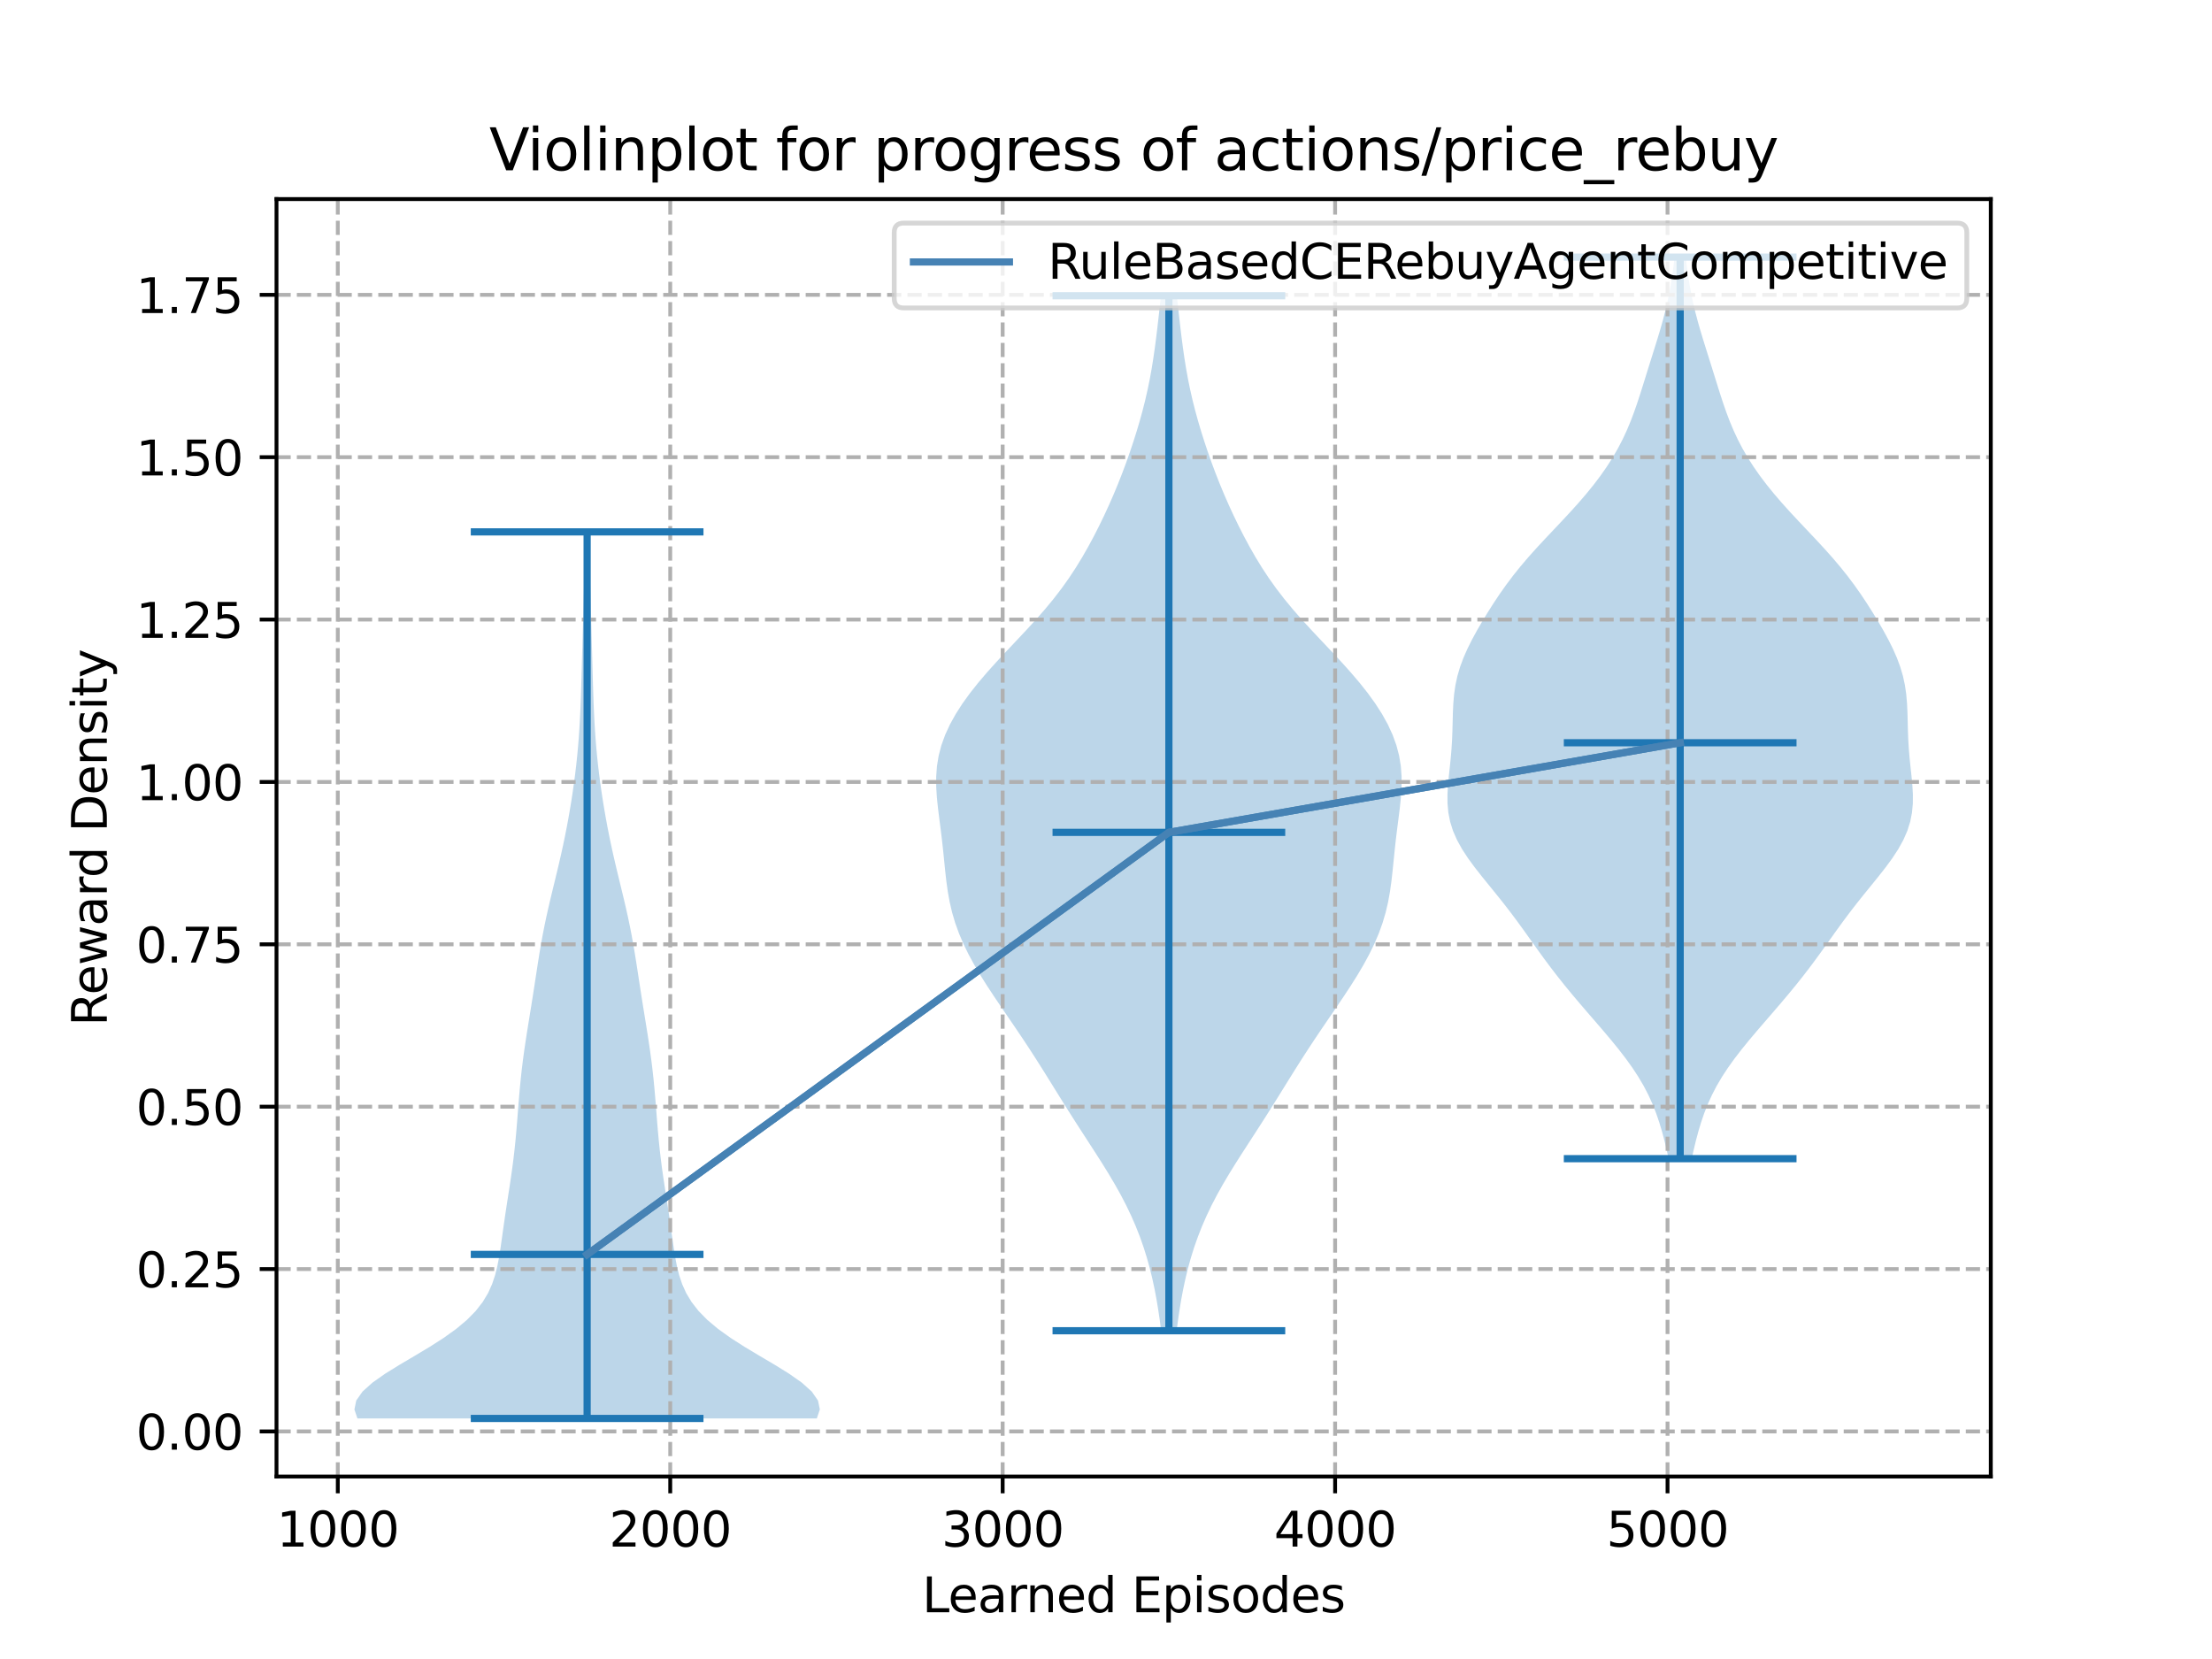 <?xml version="1.0" encoding="utf-8" standalone="no"?>
<!DOCTYPE svg PUBLIC "-//W3C//DTD SVG 1.1//EN"
  "http://www.w3.org/Graphics/SVG/1.1/DTD/svg11.dtd">
<svg xmlns:xlink="http://www.w3.org/1999/xlink" width="460.8pt" height="345.6pt" viewBox="0 0 460.8 345.6" xmlns="http://www.w3.org/2000/svg" version="1.1">
 <defs>
  <style type="text/css">*{stroke-linejoin: round; stroke-linecap: butt}</style>
 </defs>
 <g id="figure_1">
  <g id="patch_1">
   <path d="M 0 345.6 
L 460.8 345.6 
L 460.8 0 
L 0 0 
z
" style="fill: #ffffff"/>
  </g>
  <g id="axes_1">
   <g id="patch_2">
    <path d="M 57.6 307.584 
L 414.72 307.584 
L 414.72 41.472 
L 57.6 41.472 
z
" style="fill: #ffffff"/>
   </g>
   <g id="PolyCollection_1">
    <path d="M 170.158 295.488 
L 74.461 295.488 
L 73.833 293.622 
L 74.212 291.757 
L 75.514 289.891 
L 77.589 288.026 
L 80.241 286.16 
L 83.255 284.295 
L 86.415 282.429 
L 89.528 280.564 
L 92.438 278.698 
L 95.037 276.833 
L 97.262 274.967 
L 99.095 273.102 
L 100.551 271.236 
L 101.672 269.371 
L 102.514 267.505 
L 103.137 265.64 
L 103.602 263.774 
L 103.962 261.909 
L 104.258 260.043 
L 104.525 258.178 
L 104.783 256.312 
L 105.048 254.447 
L 105.322 252.581 
L 105.607 250.716 
L 105.896 248.85 
L 106.184 246.985 
L 106.462 245.119 
L 106.725 243.254 
L 106.966 241.388 
L 107.183 239.523 
L 107.376 237.657 
L 107.548 235.792 
L 107.704 233.926 
L 107.852 232.061 
L 107.997 230.195 
L 108.149 228.33 
L 108.314 226.464 
L 108.498 224.599 
L 108.703 222.733 
L 108.932 220.868 
L 109.185 219.002 
L 109.457 217.137 
L 109.745 215.271 
L 110.043 213.405 
L 110.346 211.54 
L 110.648 209.674 
L 110.945 207.809 
L 111.236 205.943 
L 111.523 204.078 
L 111.808 202.212 
L 112.097 200.347 
L 112.396 198.481 
L 112.713 196.616 
L 113.053 194.75 
L 113.418 192.885 
L 113.81 191.019 
L 114.226 189.154 
L 114.662 187.288 
L 115.111 185.423 
L 115.565 183.557 
L 116.017 181.692 
L 116.46 179.826 
L 116.888 177.961 
L 117.298 176.095 
L 117.687 174.23 
L 118.055 172.364 
L 118.402 170.499 
L 118.728 168.633 
L 119.034 166.768 
L 119.319 164.902 
L 119.583 163.037 
L 119.826 161.171 
L 120.046 159.306 
L 120.243 157.44 
L 120.416 155.575 
L 120.566 153.709 
L 120.694 151.844 
L 120.802 149.978 
L 120.893 148.113 
L 120.969 146.247 
L 121.035 144.382 
L 121.093 142.516 
L 121.147 140.651 
L 121.198 138.785 
L 121.248 136.919 
L 121.298 135.054 
L 121.349 133.188 
L 121.402 131.323 
L 121.455 129.457 
L 121.508 127.592 
L 121.562 125.726 
L 121.614 123.861 
L 121.666 121.995 
L 121.716 120.13 
L 121.764 118.264 
L 121.811 116.399 
L 121.856 114.533 
L 121.899 112.668 
L 121.941 110.802 
L 122.677 110.802 
L 122.677 110.802 
L 122.719 112.668 
L 122.763 114.533 
L 122.808 116.399 
L 122.854 118.264 
L 122.903 120.13 
L 122.953 121.995 
L 123.004 123.861 
L 123.057 125.726 
L 123.11 127.592 
L 123.164 129.457 
L 123.217 131.323 
L 123.269 133.188 
L 123.32 135.054 
L 123.371 136.919 
L 123.421 138.785 
L 123.472 140.651 
L 123.525 142.516 
L 123.584 144.382 
L 123.649 146.247 
L 123.726 148.113 
L 123.817 149.978 
L 123.925 151.844 
L 124.052 153.709 
L 124.202 155.575 
L 124.376 157.44 
L 124.572 159.306 
L 124.793 161.171 
L 125.035 163.037 
L 125.3 164.902 
L 125.585 166.768 
L 125.891 168.633 
L 126.217 170.499 
L 126.563 172.364 
L 126.931 174.23 
L 127.321 176.095 
L 127.73 177.961 
L 128.159 179.826 
L 128.602 181.692 
L 129.054 183.557 
L 129.508 185.423 
L 129.957 187.288 
L 130.393 189.154 
L 130.809 191.019 
L 131.201 192.885 
L 131.566 194.75 
L 131.905 196.616 
L 132.222 198.481 
L 132.522 200.347 
L 132.811 202.212 
L 133.096 204.078 
L 133.383 205.943 
L 133.674 207.809 
L 133.971 209.674 
L 134.273 211.54 
L 134.575 213.405 
L 134.873 215.271 
L 135.161 217.137 
L 135.434 219.002 
L 135.686 220.868 
L 135.915 222.733 
L 136.121 224.599 
L 136.304 226.464 
L 136.469 228.33 
L 136.621 230.195 
L 136.767 232.061 
L 136.914 233.926 
L 137.071 235.792 
L 137.243 237.657 
L 137.436 239.523 
L 137.653 241.388 
L 137.894 243.254 
L 138.156 245.119 
L 138.435 246.985 
L 138.722 248.85 
L 139.012 250.716 
L 139.297 252.581 
L 139.571 254.447 
L 139.835 256.312 
L 140.094 258.178 
L 140.36 260.043 
L 140.657 261.909 
L 141.016 263.774 
L 141.481 265.64 
L 142.105 267.505 
L 142.946 269.371 
L 144.068 271.236 
L 145.524 273.102 
L 147.356 274.967 
L 149.581 276.833 
L 152.18 278.698 
L 155.091 280.564 
L 158.203 282.429 
L 161.363 284.295 
L 164.377 286.16 
L 167.03 288.026 
L 169.105 289.891 
L 170.406 291.757 
L 170.786 293.622 
L 170.158 295.488 
z
" clip-path="url(#pfcd143c95c)" style="fill: #1f77b4; fill-opacity: 0.3"/>
   </g>
   <g id="PolyCollection_2">
    <path d="M 245.112 277.222 
L 241.889 277.222 
L 241.604 275.044 
L 241.285 272.867 
L 240.923 270.689 
L 240.513 268.511 
L 240.044 266.333 
L 239.511 264.155 
L 238.905 261.977 
L 238.221 259.799 
L 237.453 257.621 
L 236.595 255.443 
L 235.646 253.265 
L 234.604 251.087 
L 233.471 248.909 
L 232.253 246.731 
L 230.963 244.553 
L 229.615 242.375 
L 228.227 240.197 
L 226.819 238.02 
L 225.407 235.842 
L 224.005 233.664 
L 222.619 231.486 
L 221.252 229.308 
L 219.897 227.13 
L 218.546 224.952 
L 217.187 222.774 
L 215.807 220.596 
L 214.4 218.418 
L 212.96 216.24 
L 211.493 214.062 
L 210.008 211.884 
L 208.52 209.706 
L 207.048 207.528 
L 205.616 205.351 
L 204.246 203.173 
L 202.958 200.995 
L 201.774 198.817 
L 200.71 196.639 
L 199.781 194.461 
L 198.993 192.283 
L 198.348 190.105 
L 197.838 187.927 
L 197.444 185.749 
L 197.141 183.571 
L 196.896 181.393 
L 196.678 179.215 
L 196.457 177.037 
L 196.216 174.859 
L 195.949 172.681 
L 195.668 170.504 
L 195.397 168.326 
L 195.171 166.148 
L 195.033 163.97 
L 195.024 161.792 
L 195.183 159.614 
L 195.538 157.436 
L 196.106 155.258 
L 196.894 153.08 
L 197.898 150.902 
L 199.107 148.724 
L 200.508 146.546 
L 202.083 144.368 
L 203.811 142.19 
L 205.669 140.012 
L 207.629 137.834 
L 209.658 135.657 
L 211.716 133.479 
L 213.762 131.301 
L 215.757 129.123 
L 217.667 126.945 
L 219.466 124.767 
L 221.141 122.589 
L 222.692 120.411 
L 224.127 118.233 
L 225.458 116.055 
L 226.702 113.877 
L 227.874 111.699 
L 228.983 109.521 
L 230.037 107.343 
L 231.04 105.165 
L 231.993 102.988 
L 232.898 100.81 
L 233.757 98.632 
L 234.572 96.454 
L 235.344 94.276 
L 236.076 92.098 
L 236.765 89.92 
L 237.412 87.742 
L 238.012 85.564 
L 238.562 83.386 
L 239.061 81.208 
L 239.508 79.03 
L 239.904 76.852 
L 240.255 74.674 
L 240.569 72.496 
L 240.853 70.318 
L 241.117 68.141 
L 241.368 65.963 
L 241.611 63.785 
L 241.849 61.607 
L 245.153 61.607 
L 245.153 61.607 
L 245.391 63.785 
L 245.634 65.963 
L 245.885 68.141 
L 246.148 70.318 
L 246.433 72.496 
L 246.746 74.674 
L 247.098 76.852 
L 247.494 79.03 
L 247.94 81.208 
L 248.439 83.386 
L 248.99 85.564 
L 249.59 87.742 
L 250.236 89.92 
L 250.926 92.098 
L 251.657 94.276 
L 252.43 96.454 
L 253.244 98.632 
L 254.103 100.81 
L 255.009 102.988 
L 255.962 105.165 
L 256.965 107.343 
L 258.018 109.521 
L 259.128 111.699 
L 260.299 113.877 
L 261.543 116.055 
L 262.875 118.233 
L 264.309 120.411 
L 265.86 122.589 
L 267.536 124.767 
L 269.335 126.945 
L 271.244 129.123 
L 273.239 131.301 
L 275.286 133.479 
L 277.344 135.657 
L 279.372 137.834 
L 281.332 140.012 
L 283.191 142.19 
L 284.919 144.368 
L 286.493 146.546 
L 287.894 148.724 
L 289.104 150.902 
L 290.108 153.08 
L 290.896 155.258 
L 291.464 157.436 
L 291.819 159.614 
L 291.977 161.792 
L 291.969 163.97 
L 291.83 166.148 
L 291.605 168.326 
L 291.333 170.504 
L 291.052 172.681 
L 290.786 174.859 
L 290.545 177.037 
L 290.324 179.215 
L 290.105 181.393 
L 289.86 183.571 
L 289.557 185.749 
L 289.164 187.927 
L 288.653 190.105 
L 288.008 192.283 
L 287.221 194.461 
L 286.291 196.639 
L 285.227 198.817 
L 284.043 200.995 
L 282.756 203.173 
L 281.385 205.351 
L 279.953 207.528 
L 278.482 209.706 
L 276.994 211.884 
L 275.508 214.062 
L 274.041 216.24 
L 272.602 218.418 
L 271.194 220.596 
L 269.815 222.774 
L 268.455 224.952 
L 267.104 227.13 
L 265.75 229.308 
L 264.382 231.486 
L 262.997 233.664 
L 261.595 235.842 
L 260.183 238.02 
L 258.774 240.197 
L 257.387 242.375 
L 256.039 244.553 
L 254.748 246.731 
L 253.531 248.909 
L 252.398 251.087 
L 251.355 253.265 
L 250.406 255.443 
L 249.549 257.621 
L 248.78 259.799 
L 248.096 261.977 
L 247.49 264.155 
L 246.957 266.333 
L 246.489 268.511 
L 246.078 270.689 
L 245.717 272.867 
L 245.397 275.044 
L 245.112 277.222 
z
" clip-path="url(#pfcd143c95c)" style="fill: #1f77b4; fill-opacity: 0.3"/>
   </g>
   <g id="PolyCollection_3">
    <path d="M 352.423 241.368 
L 347.599 241.368 
L 347.181 239.471 
L 346.724 237.574 
L 346.217 235.677 
L 345.646 233.78 
L 344.996 231.883 
L 344.247 229.986 
L 343.384 228.089 
L 342.396 226.192 
L 341.278 224.295 
L 340.032 222.398 
L 338.669 220.501 
L 337.205 218.604 
L 335.662 216.707 
L 334.063 214.81 
L 332.432 212.913 
L 330.791 211.016 
L 329.161 209.119 
L 327.558 207.222 
L 325.996 205.325 
L 324.483 203.428 
L 323.023 201.531 
L 321.611 199.634 
L 320.237 197.737 
L 318.884 195.84 
L 317.531 193.944 
L 316.155 192.047 
L 314.74 190.15 
L 313.274 188.253 
L 311.761 186.356 
L 310.22 184.459 
L 308.683 182.562 
L 307.194 180.665 
L 305.805 178.768 
L 304.565 176.871 
L 303.517 174.974 
L 302.688 173.077 
L 302.091 171.18 
L 301.718 169.283 
L 301.545 167.386 
L 301.534 165.489 
L 301.641 163.592 
L 301.819 161.695 
L 302.023 159.798 
L 302.218 157.901 
L 302.378 156.004 
L 302.494 154.107 
L 302.566 152.21 
L 302.614 150.313 
L 302.664 148.416 
L 302.753 146.519 
L 302.918 144.622 
L 303.193 142.725 
L 303.603 140.828 
L 304.161 138.931 
L 304.865 137.035 
L 305.701 135.138 
L 306.648 133.241 
L 307.68 131.344 
L 308.779 129.447 
L 309.932 127.55 
L 311.138 125.653 
L 312.404 123.756 
L 313.742 121.859 
L 315.167 119.962 
L 316.685 118.065 
L 318.297 116.168 
L 319.991 114.271 
L 321.748 112.374 
L 323.538 110.477 
L 325.332 108.58 
L 327.098 106.683 
L 328.808 104.786 
L 330.442 102.889 
L 331.981 100.992 
L 333.416 99.095 
L 334.74 97.198 
L 335.949 95.301 
L 337.045 93.404 
L 338.03 91.507 
L 338.913 89.61 
L 339.705 87.713 
L 340.421 85.816 
L 341.08 83.919 
L 341.699 82.022 
L 342.297 80.126 
L 342.887 78.229 
L 343.478 76.332 
L 344.074 74.435 
L 344.671 72.538 
L 345.26 70.641 
L 345.831 68.744 
L 346.372 66.847 
L 346.871 64.95 
L 347.323 63.053 
L 347.722 61.156 
L 348.069 59.259 
L 348.368 57.362 
L 348.625 55.465 
L 348.846 53.568 
L 351.175 53.568 
L 351.175 53.568 
L 351.396 55.465 
L 351.653 57.362 
L 351.953 59.259 
L 352.3 61.156 
L 352.699 63.053 
L 353.15 64.95 
L 353.65 66.847 
L 354.19 68.744 
L 354.761 70.641 
L 355.351 72.538 
L 355.947 74.435 
L 356.543 76.332 
L 357.135 78.229 
L 357.725 80.126 
L 358.322 82.022 
L 358.942 83.919 
L 359.6 85.816 
L 360.316 87.713 
L 361.108 89.61 
L 361.991 91.507 
L 362.977 93.404 
L 364.072 95.301 
L 365.281 97.198 
L 366.605 99.095 
L 368.04 100.992 
L 369.58 102.889 
L 371.213 104.786 
L 372.924 106.683 
L 374.69 108.58 
L 376.483 110.477 
L 378.274 112.374 
L 380.03 114.271 
L 381.725 116.168 
L 383.336 118.065 
L 384.855 119.962 
L 386.279 121.859 
L 387.617 123.756 
L 388.883 125.653 
L 390.089 127.55 
L 391.242 129.447 
L 392.341 131.344 
L 393.374 133.241 
L 394.32 135.138 
L 395.156 137.035 
L 395.86 138.931 
L 396.418 140.828 
L 396.828 142.725 
L 397.104 144.622 
L 397.268 146.519 
L 397.357 148.416 
L 397.408 150.313 
L 397.455 152.21 
L 397.528 154.107 
L 397.643 156.004 
L 397.803 157.901 
L 397.998 159.798 
L 398.203 161.695 
L 398.38 163.592 
L 398.487 165.489 
L 398.477 167.386 
L 398.303 169.283 
L 397.93 171.18 
L 397.333 173.077 
L 396.505 174.974 
L 395.456 176.871 
L 394.216 178.768 
L 392.827 180.665 
L 391.339 182.562 
L 389.802 184.459 
L 388.26 186.356 
L 386.748 188.253 
L 385.282 190.15 
L 383.866 192.047 
L 382.49 193.944 
L 381.137 195.84 
L 379.784 197.737 
L 378.41 199.634 
L 376.999 201.531 
L 375.538 203.428 
L 374.025 205.325 
L 372.463 207.222 
L 370.861 209.119 
L 369.23 211.016 
L 367.59 212.913 
L 365.958 214.81 
L 364.359 216.707 
L 362.816 218.604 
L 361.352 220.501 
L 359.989 222.398 
L 358.743 224.295 
L 357.625 226.192 
L 356.637 228.089 
L 355.775 229.986 
L 355.026 231.883 
L 354.375 233.78 
L 353.805 235.677 
L 353.298 237.574 
L 352.84 239.471 
L 352.423 241.368 
z
" clip-path="url(#pfcd143c95c)" style="fill: #1f77b4; fill-opacity: 0.3"/>
   </g>
   <g id="matplotlib.axis_1">
    <g id="xtick_1">
     <g id="line2d_1">
      <path d="M 70.37 307.584 
L 70.37 41.472 
" clip-path="url(#pfcd143c95c)" style="fill: none; stroke-dasharray: 2.96,1.28; stroke-dashoffset: 0; stroke: #b0b0b0; stroke-width: 0.8"/>
     </g>
     <g id="line2d_2">
      <defs>
       <path id="m8796f8cc2f" d="M 0 0 
L 0 3.5 
" style="stroke: #000000; stroke-width: 0.8"/>
      </defs>
      <g>
       <use xlink:href="#m8796f8cc2f" x="70.37" y="307.584" style="stroke: #000000; stroke-width: 0.8"/>
      </g>
     </g>
     <g id="text_1">
      <!-- 1000 -->
      <g transform="translate(57.645 322.182)scale(0.1 -0.1)">
       <defs>
        <path id="DejaVuSans-31" d="M 794 531 
L 1825 531 
L 1825 4091 
L 703 3866 
L 703 4441 
L 1819 4666 
L 2450 4666 
L 2450 531 
L 3481 531 
L 3481 0 
L 794 0 
L 794 531 
z
" transform="scale(0.016)"/>
        <path id="DejaVuSans-30" d="M 2034 4250 
Q 1547 4250 1301 3770 
Q 1056 3291 1056 2328 
Q 1056 1369 1301 889 
Q 1547 409 2034 409 
Q 2525 409 2770 889 
Q 3016 1369 3016 2328 
Q 3016 3291 2770 3770 
Q 2525 4250 2034 4250 
z
M 2034 4750 
Q 2819 4750 3233 4129 
Q 3647 3509 3647 2328 
Q 3647 1150 3233 529 
Q 2819 -91 2034 -91 
Q 1250 -91 836 529 
Q 422 1150 422 2328 
Q 422 3509 836 4129 
Q 1250 4750 2034 4750 
z
" transform="scale(0.016)"/>
       </defs>
       <use xlink:href="#DejaVuSans-31"/>
       <use xlink:href="#DejaVuSans-30" x="63.623"/>
       <use xlink:href="#DejaVuSans-30" x="127.246"/>
       <use xlink:href="#DejaVuSans-30" x="190.869"/>
      </g>
     </g>
    </g>
    <g id="xtick_2">
     <g id="line2d_3">
      <path d="M 139.622 307.584 
L 139.622 41.472 
" clip-path="url(#pfcd143c95c)" style="fill: none; stroke-dasharray: 2.96,1.28; stroke-dashoffset: 0; stroke: #b0b0b0; stroke-width: 0.8"/>
     </g>
     <g id="line2d_4">
      <g>
       <use xlink:href="#m8796f8cc2f" x="139.622" y="307.584" style="stroke: #000000; stroke-width: 0.8"/>
      </g>
     </g>
     <g id="text_2">
      <!-- 2000 -->
      <g transform="translate(126.897 322.182)scale(0.1 -0.1)">
       <defs>
        <path id="DejaVuSans-32" d="M 1228 531 
L 3431 531 
L 3431 0 
L 469 0 
L 469 531 
Q 828 903 1448 1529 
Q 2069 2156 2228 2338 
Q 2531 2678 2651 2914 
Q 2772 3150 2772 3378 
Q 2772 3750 2511 3984 
Q 2250 4219 1831 4219 
Q 1534 4219 1204 4116 
Q 875 4013 500 3803 
L 500 4441 
Q 881 4594 1212 4672 
Q 1544 4750 1819 4750 
Q 2544 4750 2975 4387 
Q 3406 4025 3406 3419 
Q 3406 3131 3298 2873 
Q 3191 2616 2906 2266 
Q 2828 2175 2409 1742 
Q 1991 1309 1228 531 
z
" transform="scale(0.016)"/>
       </defs>
       <use xlink:href="#DejaVuSans-32"/>
       <use xlink:href="#DejaVuSans-30" x="63.623"/>
       <use xlink:href="#DejaVuSans-30" x="127.246"/>
       <use xlink:href="#DejaVuSans-30" x="190.869"/>
      </g>
     </g>
    </g>
    <g id="xtick_3">
     <g id="line2d_5">
      <path d="M 208.875 307.584 
L 208.875 41.472 
" clip-path="url(#pfcd143c95c)" style="fill: none; stroke-dasharray: 2.96,1.28; stroke-dashoffset: 0; stroke: #b0b0b0; stroke-width: 0.8"/>
     </g>
     <g id="line2d_6">
      <g>
       <use xlink:href="#m8796f8cc2f" x="208.875" y="307.584" style="stroke: #000000; stroke-width: 0.8"/>
      </g>
     </g>
     <g id="text_3">
      <!-- 3000 -->
      <g transform="translate(196.15 322.182)scale(0.1 -0.1)">
       <defs>
        <path id="DejaVuSans-33" d="M 2597 2516 
Q 3050 2419 3304 2112 
Q 3559 1806 3559 1356 
Q 3559 666 3084 287 
Q 2609 -91 1734 -91 
Q 1441 -91 1130 -33 
Q 819 25 488 141 
L 488 750 
Q 750 597 1062 519 
Q 1375 441 1716 441 
Q 2309 441 2620 675 
Q 2931 909 2931 1356 
Q 2931 1769 2642 2001 
Q 2353 2234 1838 2234 
L 1294 2234 
L 1294 2753 
L 1863 2753 
Q 2328 2753 2575 2939 
Q 2822 3125 2822 3475 
Q 2822 3834 2567 4026 
Q 2313 4219 1838 4219 
Q 1578 4219 1281 4162 
Q 984 4106 628 3988 
L 628 4550 
Q 988 4650 1302 4700 
Q 1616 4750 1894 4750 
Q 2613 4750 3031 4423 
Q 3450 4097 3450 3541 
Q 3450 3153 3228 2886 
Q 3006 2619 2597 2516 
z
" transform="scale(0.016)"/>
       </defs>
       <use xlink:href="#DejaVuSans-33"/>
       <use xlink:href="#DejaVuSans-30" x="63.623"/>
       <use xlink:href="#DejaVuSans-30" x="127.246"/>
       <use xlink:href="#DejaVuSans-30" x="190.869"/>
      </g>
     </g>
    </g>
    <g id="xtick_4">
     <g id="line2d_7">
      <path d="M 278.127 307.584 
L 278.127 41.472 
" clip-path="url(#pfcd143c95c)" style="fill: none; stroke-dasharray: 2.96,1.28; stroke-dashoffset: 0; stroke: #b0b0b0; stroke-width: 0.8"/>
     </g>
     <g id="line2d_8">
      <g>
       <use xlink:href="#m8796f8cc2f" x="278.127" y="307.584" style="stroke: #000000; stroke-width: 0.8"/>
      </g>
     </g>
     <g id="text_4">
      <!-- 4000 -->
      <g transform="translate(265.402 322.182)scale(0.1 -0.1)">
       <defs>
        <path id="DejaVuSans-34" d="M 2419 4116 
L 825 1625 
L 2419 1625 
L 2419 4116 
z
M 2253 4666 
L 3047 4666 
L 3047 1625 
L 3713 1625 
L 3713 1100 
L 3047 1100 
L 3047 0 
L 2419 0 
L 2419 1100 
L 313 1100 
L 313 1709 
L 2253 4666 
z
" transform="scale(0.016)"/>
       </defs>
       <use xlink:href="#DejaVuSans-34"/>
       <use xlink:href="#DejaVuSans-30" x="63.623"/>
       <use xlink:href="#DejaVuSans-30" x="127.246"/>
       <use xlink:href="#DejaVuSans-30" x="190.869"/>
      </g>
     </g>
    </g>
    <g id="xtick_5">
     <g id="line2d_9">
      <path d="M 347.379 307.584 
L 347.379 41.472 
" clip-path="url(#pfcd143c95c)" style="fill: none; stroke-dasharray: 2.96,1.28; stroke-dashoffset: 0; stroke: #b0b0b0; stroke-width: 0.8"/>
     </g>
     <g id="line2d_10">
      <g>
       <use xlink:href="#m8796f8cc2f" x="347.379" y="307.584" style="stroke: #000000; stroke-width: 0.8"/>
      </g>
     </g>
     <g id="text_5">
      <!-- 5000 -->
      <g transform="translate(334.654 322.182)scale(0.1 -0.1)">
       <defs>
        <path id="DejaVuSans-35" d="M 691 4666 
L 3169 4666 
L 3169 4134 
L 1269 4134 
L 1269 2991 
Q 1406 3038 1543 3061 
Q 1681 3084 1819 3084 
Q 2600 3084 3056 2656 
Q 3513 2228 3513 1497 
Q 3513 744 3044 326 
Q 2575 -91 1722 -91 
Q 1428 -91 1123 -41 
Q 819 9 494 109 
L 494 744 
Q 775 591 1075 516 
Q 1375 441 1709 441 
Q 2250 441 2565 725 
Q 2881 1009 2881 1497 
Q 2881 1984 2565 2268 
Q 2250 2553 1709 2553 
Q 1456 2553 1204 2497 
Q 953 2441 691 2322 
L 691 4666 
z
" transform="scale(0.016)"/>
       </defs>
       <use xlink:href="#DejaVuSans-35"/>
       <use xlink:href="#DejaVuSans-30" x="63.623"/>
       <use xlink:href="#DejaVuSans-30" x="127.246"/>
       <use xlink:href="#DejaVuSans-30" x="190.869"/>
      </g>
     </g>
    </g>
    <g id="text_6">
     <!-- Learned Episodes -->
     <g transform="translate(192.102 335.861)scale(0.1 -0.1)">
      <defs>
       <path id="DejaVuSans-4c" d="M 628 4666 
L 1259 4666 
L 1259 531 
L 3531 531 
L 3531 0 
L 628 0 
L 628 4666 
z
" transform="scale(0.016)"/>
       <path id="DejaVuSans-65" d="M 3597 1894 
L 3597 1613 
L 953 1613 
Q 991 1019 1311 708 
Q 1631 397 2203 397 
Q 2534 397 2845 478 
Q 3156 559 3463 722 
L 3463 178 
Q 3153 47 2828 -22 
Q 2503 -91 2169 -91 
Q 1331 -91 842 396 
Q 353 884 353 1716 
Q 353 2575 817 3079 
Q 1281 3584 2069 3584 
Q 2775 3584 3186 3129 
Q 3597 2675 3597 1894 
z
M 3022 2063 
Q 3016 2534 2758 2815 
Q 2500 3097 2075 3097 
Q 1594 3097 1305 2825 
Q 1016 2553 972 2059 
L 3022 2063 
z
" transform="scale(0.016)"/>
       <path id="DejaVuSans-61" d="M 2194 1759 
Q 1497 1759 1228 1600 
Q 959 1441 959 1056 
Q 959 750 1161 570 
Q 1363 391 1709 391 
Q 2188 391 2477 730 
Q 2766 1069 2766 1631 
L 2766 1759 
L 2194 1759 
z
M 3341 1997 
L 3341 0 
L 2766 0 
L 2766 531 
Q 2569 213 2275 61 
Q 1981 -91 1556 -91 
Q 1019 -91 701 211 
Q 384 513 384 1019 
Q 384 1609 779 1909 
Q 1175 2209 1959 2209 
L 2766 2209 
L 2766 2266 
Q 2766 2663 2505 2880 
Q 2244 3097 1772 3097 
Q 1472 3097 1187 3025 
Q 903 2953 641 2809 
L 641 3341 
Q 956 3463 1253 3523 
Q 1550 3584 1831 3584 
Q 2591 3584 2966 3190 
Q 3341 2797 3341 1997 
z
" transform="scale(0.016)"/>
       <path id="DejaVuSans-72" d="M 2631 2963 
Q 2534 3019 2420 3045 
Q 2306 3072 2169 3072 
Q 1681 3072 1420 2755 
Q 1159 2438 1159 1844 
L 1159 0 
L 581 0 
L 581 3500 
L 1159 3500 
L 1159 2956 
Q 1341 3275 1631 3429 
Q 1922 3584 2338 3584 
Q 2397 3584 2469 3576 
Q 2541 3569 2628 3553 
L 2631 2963 
z
" transform="scale(0.016)"/>
       <path id="DejaVuSans-6e" d="M 3513 2113 
L 3513 0 
L 2938 0 
L 2938 2094 
Q 2938 2591 2744 2837 
Q 2550 3084 2163 3084 
Q 1697 3084 1428 2787 
Q 1159 2491 1159 1978 
L 1159 0 
L 581 0 
L 581 3500 
L 1159 3500 
L 1159 2956 
Q 1366 3272 1645 3428 
Q 1925 3584 2291 3584 
Q 2894 3584 3203 3211 
Q 3513 2838 3513 2113 
z
" transform="scale(0.016)"/>
       <path id="DejaVuSans-64" d="M 2906 2969 
L 2906 4863 
L 3481 4863 
L 3481 0 
L 2906 0 
L 2906 525 
Q 2725 213 2448 61 
Q 2172 -91 1784 -91 
Q 1150 -91 751 415 
Q 353 922 353 1747 
Q 353 2572 751 3078 
Q 1150 3584 1784 3584 
Q 2172 3584 2448 3432 
Q 2725 3281 2906 2969 
z
M 947 1747 
Q 947 1113 1208 752 
Q 1469 391 1925 391 
Q 2381 391 2643 752 
Q 2906 1113 2906 1747 
Q 2906 2381 2643 2742 
Q 2381 3103 1925 3103 
Q 1469 3103 1208 2742 
Q 947 2381 947 1747 
z
" transform="scale(0.016)"/>
       <path id="DejaVuSans-20" transform="scale(0.016)"/>
       <path id="DejaVuSans-45" d="M 628 4666 
L 3578 4666 
L 3578 4134 
L 1259 4134 
L 1259 2753 
L 3481 2753 
L 3481 2222 
L 1259 2222 
L 1259 531 
L 3634 531 
L 3634 0 
L 628 0 
L 628 4666 
z
" transform="scale(0.016)"/>
       <path id="DejaVuSans-70" d="M 1159 525 
L 1159 -1331 
L 581 -1331 
L 581 3500 
L 1159 3500 
L 1159 2969 
Q 1341 3281 1617 3432 
Q 1894 3584 2278 3584 
Q 2916 3584 3314 3078 
Q 3713 2572 3713 1747 
Q 3713 922 3314 415 
Q 2916 -91 2278 -91 
Q 1894 -91 1617 61 
Q 1341 213 1159 525 
z
M 3116 1747 
Q 3116 2381 2855 2742 
Q 2594 3103 2138 3103 
Q 1681 3103 1420 2742 
Q 1159 2381 1159 1747 
Q 1159 1113 1420 752 
Q 1681 391 2138 391 
Q 2594 391 2855 752 
Q 3116 1113 3116 1747 
z
" transform="scale(0.016)"/>
       <path id="DejaVuSans-69" d="M 603 3500 
L 1178 3500 
L 1178 0 
L 603 0 
L 603 3500 
z
M 603 4863 
L 1178 4863 
L 1178 4134 
L 603 4134 
L 603 4863 
z
" transform="scale(0.016)"/>
       <path id="DejaVuSans-73" d="M 2834 3397 
L 2834 2853 
Q 2591 2978 2328 3040 
Q 2066 3103 1784 3103 
Q 1356 3103 1142 2972 
Q 928 2841 928 2578 
Q 928 2378 1081 2264 
Q 1234 2150 1697 2047 
L 1894 2003 
Q 2506 1872 2764 1633 
Q 3022 1394 3022 966 
Q 3022 478 2636 193 
Q 2250 -91 1575 -91 
Q 1294 -91 989 -36 
Q 684 19 347 128 
L 347 722 
Q 666 556 975 473 
Q 1284 391 1588 391 
Q 1994 391 2212 530 
Q 2431 669 2431 922 
Q 2431 1156 2273 1281 
Q 2116 1406 1581 1522 
L 1381 1569 
Q 847 1681 609 1914 
Q 372 2147 372 2553 
Q 372 3047 722 3315 
Q 1072 3584 1716 3584 
Q 2034 3584 2315 3537 
Q 2597 3491 2834 3397 
z
" transform="scale(0.016)"/>
       <path id="DejaVuSans-6f" d="M 1959 3097 
Q 1497 3097 1228 2736 
Q 959 2375 959 1747 
Q 959 1119 1226 758 
Q 1494 397 1959 397 
Q 2419 397 2687 759 
Q 2956 1122 2956 1747 
Q 2956 2369 2687 2733 
Q 2419 3097 1959 3097 
z
M 1959 3584 
Q 2709 3584 3137 3096 
Q 3566 2609 3566 1747 
Q 3566 888 3137 398 
Q 2709 -91 1959 -91 
Q 1206 -91 779 398 
Q 353 888 353 1747 
Q 353 2609 779 3096 
Q 1206 3584 1959 3584 
z
" transform="scale(0.016)"/>
      </defs>
      <use xlink:href="#DejaVuSans-4c"/>
      <use xlink:href="#DejaVuSans-65" x="53.963"/>
      <use xlink:href="#DejaVuSans-61" x="115.486"/>
      <use xlink:href="#DejaVuSans-72" x="176.766"/>
      <use xlink:href="#DejaVuSans-6e" x="216.129"/>
      <use xlink:href="#DejaVuSans-65" x="279.508"/>
      <use xlink:href="#DejaVuSans-64" x="341.031"/>
      <use xlink:href="#DejaVuSans-20" x="404.508"/>
      <use xlink:href="#DejaVuSans-45" x="436.295"/>
      <use xlink:href="#DejaVuSans-70" x="499.479"/>
      <use xlink:href="#DejaVuSans-69" x="562.955"/>
      <use xlink:href="#DejaVuSans-73" x="590.738"/>
      <use xlink:href="#DejaVuSans-6f" x="642.838"/>
      <use xlink:href="#DejaVuSans-64" x="704.02"/>
      <use xlink:href="#DejaVuSans-65" x="767.496"/>
      <use xlink:href="#DejaVuSans-73" x="829.02"/>
     </g>
    </g>
   </g>
   <g id="matplotlib.axis_2">
    <g id="ytick_1">
     <g id="line2d_11">
      <path d="M 57.6 298.194 
L 414.72 298.194 
" clip-path="url(#pfcd143c95c)" style="fill: none; stroke-dasharray: 2.96,1.28; stroke-dashoffset: 0; stroke: #b0b0b0; stroke-width: 0.8"/>
     </g>
     <g id="line2d_12">
      <defs>
       <path id="mddfdad0fc5" d="M 0 0 
L -3.5 0 
" style="stroke: #000000; stroke-width: 0.8"/>
      </defs>
      <g>
       <use xlink:href="#mddfdad0fc5" x="57.6" y="298.194" style="stroke: #000000; stroke-width: 0.8"/>
      </g>
     </g>
     <g id="text_7">
      <!-- 0.00 -->
      <g transform="translate(28.334 301.993)scale(0.1 -0.1)">
       <defs>
        <path id="DejaVuSans-2e" d="M 684 794 
L 1344 794 
L 1344 0 
L 684 0 
L 684 794 
z
" transform="scale(0.016)"/>
       </defs>
       <use xlink:href="#DejaVuSans-30"/>
       <use xlink:href="#DejaVuSans-2e" x="63.623"/>
       <use xlink:href="#DejaVuSans-30" x="95.41"/>
       <use xlink:href="#DejaVuSans-30" x="159.033"/>
      </g>
     </g>
    </g>
    <g id="ytick_2">
     <g id="line2d_13">
      <path d="M 57.6 264.369 
L 414.72 264.369 
" clip-path="url(#pfcd143c95c)" style="fill: none; stroke-dasharray: 2.96,1.28; stroke-dashoffset: 0; stroke: #b0b0b0; stroke-width: 0.8"/>
     </g>
     <g id="line2d_14">
      <g>
       <use xlink:href="#mddfdad0fc5" x="57.6" y="264.369" style="stroke: #000000; stroke-width: 0.8"/>
      </g>
     </g>
     <g id="text_8">
      <!-- 0.25 -->
      <g transform="translate(28.334 268.168)scale(0.1 -0.1)">
       <use xlink:href="#DejaVuSans-30"/>
       <use xlink:href="#DejaVuSans-2e" x="63.623"/>
       <use xlink:href="#DejaVuSans-32" x="95.41"/>
       <use xlink:href="#DejaVuSans-35" x="159.033"/>
      </g>
     </g>
    </g>
    <g id="ytick_3">
     <g id="line2d_15">
      <path d="M 57.6 230.544 
L 414.72 230.544 
" clip-path="url(#pfcd143c95c)" style="fill: none; stroke-dasharray: 2.96,1.28; stroke-dashoffset: 0; stroke: #b0b0b0; stroke-width: 0.8"/>
     </g>
     <g id="line2d_16">
      <g>
       <use xlink:href="#mddfdad0fc5" x="57.6" y="230.544" style="stroke: #000000; stroke-width: 0.8"/>
      </g>
     </g>
     <g id="text_9">
      <!-- 0.50 -->
      <g transform="translate(28.334 234.343)scale(0.1 -0.1)">
       <use xlink:href="#DejaVuSans-30"/>
       <use xlink:href="#DejaVuSans-2e" x="63.623"/>
       <use xlink:href="#DejaVuSans-35" x="95.41"/>
       <use xlink:href="#DejaVuSans-30" x="159.033"/>
      </g>
     </g>
    </g>
    <g id="ytick_4">
     <g id="line2d_17">
      <path d="M 57.6 196.718 
L 414.72 196.718 
" clip-path="url(#pfcd143c95c)" style="fill: none; stroke-dasharray: 2.96,1.28; stroke-dashoffset: 0; stroke: #b0b0b0; stroke-width: 0.8"/>
     </g>
     <g id="line2d_18">
      <g>
       <use xlink:href="#mddfdad0fc5" x="57.6" y="196.718" style="stroke: #000000; stroke-width: 0.8"/>
      </g>
     </g>
     <g id="text_10">
      <!-- 0.75 -->
      <g transform="translate(28.334 200.518)scale(0.1 -0.1)">
       <defs>
        <path id="DejaVuSans-37" d="M 525 4666 
L 3525 4666 
L 3525 4397 
L 1831 0 
L 1172 0 
L 2766 4134 
L 525 4134 
L 525 4666 
z
" transform="scale(0.016)"/>
       </defs>
       <use xlink:href="#DejaVuSans-30"/>
       <use xlink:href="#DejaVuSans-2e" x="63.623"/>
       <use xlink:href="#DejaVuSans-37" x="95.41"/>
       <use xlink:href="#DejaVuSans-35" x="159.033"/>
      </g>
     </g>
    </g>
    <g id="ytick_5">
     <g id="line2d_19">
      <path d="M 57.6 162.893 
L 414.72 162.893 
" clip-path="url(#pfcd143c95c)" style="fill: none; stroke-dasharray: 2.96,1.28; stroke-dashoffset: 0; stroke: #b0b0b0; stroke-width: 0.8"/>
     </g>
     <g id="line2d_20">
      <g>
       <use xlink:href="#mddfdad0fc5" x="57.6" y="162.893" style="stroke: #000000; stroke-width: 0.8"/>
      </g>
     </g>
     <g id="text_11">
      <!-- 1.00 -->
      <g transform="translate(28.334 166.692)scale(0.1 -0.1)">
       <use xlink:href="#DejaVuSans-31"/>
       <use xlink:href="#DejaVuSans-2e" x="63.623"/>
       <use xlink:href="#DejaVuSans-30" x="95.41"/>
       <use xlink:href="#DejaVuSans-30" x="159.033"/>
      </g>
     </g>
    </g>
    <g id="ytick_6">
     <g id="line2d_21">
      <path d="M 57.6 129.068 
L 414.72 129.068 
" clip-path="url(#pfcd143c95c)" style="fill: none; stroke-dasharray: 2.96,1.28; stroke-dashoffset: 0; stroke: #b0b0b0; stroke-width: 0.8"/>
     </g>
     <g id="line2d_22">
      <g>
       <use xlink:href="#mddfdad0fc5" x="57.6" y="129.068" style="stroke: #000000; stroke-width: 0.8"/>
      </g>
     </g>
     <g id="text_12">
      <!-- 1.25 -->
      <g transform="translate(28.334 132.867)scale(0.1 -0.1)">
       <use xlink:href="#DejaVuSans-31"/>
       <use xlink:href="#DejaVuSans-2e" x="63.623"/>
       <use xlink:href="#DejaVuSans-32" x="95.41"/>
       <use xlink:href="#DejaVuSans-35" x="159.033"/>
      </g>
     </g>
    </g>
    <g id="ytick_7">
     <g id="line2d_23">
      <path d="M 57.6 95.243 
L 414.72 95.243 
" clip-path="url(#pfcd143c95c)" style="fill: none; stroke-dasharray: 2.96,1.28; stroke-dashoffset: 0; stroke: #b0b0b0; stroke-width: 0.8"/>
     </g>
     <g id="line2d_24">
      <g>
       <use xlink:href="#mddfdad0fc5" x="57.6" y="95.243" style="stroke: #000000; stroke-width: 0.8"/>
      </g>
     </g>
     <g id="text_13">
      <!-- 1.50 -->
      <g transform="translate(28.334 99.042)scale(0.1 -0.1)">
       <use xlink:href="#DejaVuSans-31"/>
       <use xlink:href="#DejaVuSans-2e" x="63.623"/>
       <use xlink:href="#DejaVuSans-35" x="95.41"/>
       <use xlink:href="#DejaVuSans-30" x="159.033"/>
      </g>
     </g>
    </g>
    <g id="ytick_8">
     <g id="line2d_25">
      <path d="M 57.6 61.418 
L 414.72 61.418 
" clip-path="url(#pfcd143c95c)" style="fill: none; stroke-dasharray: 2.96,1.28; stroke-dashoffset: 0; stroke: #b0b0b0; stroke-width: 0.8"/>
     </g>
     <g id="line2d_26">
      <g>
       <use xlink:href="#mddfdad0fc5" x="57.6" y="61.418" style="stroke: #000000; stroke-width: 0.8"/>
      </g>
     </g>
     <g id="text_14">
      <!-- 1.75 -->
      <g transform="translate(28.334 65.217)scale(0.1 -0.1)">
       <use xlink:href="#DejaVuSans-31"/>
       <use xlink:href="#DejaVuSans-2e" x="63.623"/>
       <use xlink:href="#DejaVuSans-37" x="95.41"/>
       <use xlink:href="#DejaVuSans-35" x="159.033"/>
      </g>
     </g>
    </g>
    <g id="text_15">
     <!-- Reward Density -->
     <g transform="translate(22.255 213.747)rotate(-90)scale(0.1 -0.1)">
      <defs>
       <path id="DejaVuSans-52" d="M 2841 2188 
Q 3044 2119 3236 1894 
Q 3428 1669 3622 1275 
L 4263 0 
L 3584 0 
L 2988 1197 
Q 2756 1666 2539 1819 
Q 2322 1972 1947 1972 
L 1259 1972 
L 1259 0 
L 628 0 
L 628 4666 
L 2053 4666 
Q 2853 4666 3247 4331 
Q 3641 3997 3641 3322 
Q 3641 2881 3436 2590 
Q 3231 2300 2841 2188 
z
M 1259 4147 
L 1259 2491 
L 2053 2491 
Q 2509 2491 2742 2702 
Q 2975 2913 2975 3322 
Q 2975 3731 2742 3939 
Q 2509 4147 2053 4147 
L 1259 4147 
z
" transform="scale(0.016)"/>
       <path id="DejaVuSans-77" d="M 269 3500 
L 844 3500 
L 1563 769 
L 2278 3500 
L 2956 3500 
L 3675 769 
L 4391 3500 
L 4966 3500 
L 4050 0 
L 3372 0 
L 2619 2869 
L 1863 0 
L 1184 0 
L 269 3500 
z
" transform="scale(0.016)"/>
       <path id="DejaVuSans-44" d="M 1259 4147 
L 1259 519 
L 2022 519 
Q 2988 519 3436 956 
Q 3884 1394 3884 2338 
Q 3884 3275 3436 3711 
Q 2988 4147 2022 4147 
L 1259 4147 
z
M 628 4666 
L 1925 4666 
Q 3281 4666 3915 4102 
Q 4550 3538 4550 2338 
Q 4550 1131 3912 565 
Q 3275 0 1925 0 
L 628 0 
L 628 4666 
z
" transform="scale(0.016)"/>
       <path id="DejaVuSans-74" d="M 1172 4494 
L 1172 3500 
L 2356 3500 
L 2356 3053 
L 1172 3053 
L 1172 1153 
Q 1172 725 1289 603 
Q 1406 481 1766 481 
L 2356 481 
L 2356 0 
L 1766 0 
Q 1100 0 847 248 
Q 594 497 594 1153 
L 594 3053 
L 172 3053 
L 172 3500 
L 594 3500 
L 594 4494 
L 1172 4494 
z
" transform="scale(0.016)"/>
       <path id="DejaVuSans-79" d="M 2059 -325 
Q 1816 -950 1584 -1140 
Q 1353 -1331 966 -1331 
L 506 -1331 
L 506 -850 
L 844 -850 
Q 1081 -850 1212 -737 
Q 1344 -625 1503 -206 
L 1606 56 
L 191 3500 
L 800 3500 
L 1894 763 
L 2988 3500 
L 3597 3500 
L 2059 -325 
z
" transform="scale(0.016)"/>
      </defs>
      <use xlink:href="#DejaVuSans-52"/>
      <use xlink:href="#DejaVuSans-65" x="64.982"/>
      <use xlink:href="#DejaVuSans-77" x="126.506"/>
      <use xlink:href="#DejaVuSans-61" x="208.293"/>
      <use xlink:href="#DejaVuSans-72" x="269.572"/>
      <use xlink:href="#DejaVuSans-64" x="308.936"/>
      <use xlink:href="#DejaVuSans-20" x="372.412"/>
      <use xlink:href="#DejaVuSans-44" x="404.199"/>
      <use xlink:href="#DejaVuSans-65" x="481.201"/>
      <use xlink:href="#DejaVuSans-6e" x="542.725"/>
      <use xlink:href="#DejaVuSans-73" x="606.104"/>
      <use xlink:href="#DejaVuSans-69" x="658.203"/>
      <use xlink:href="#DejaVuSans-74" x="685.986"/>
      <use xlink:href="#DejaVuSans-79" x="725.195"/>
     </g>
    </g>
   </g>
   <g id="LineCollection_1">
    <path d="M 98.071 261.322 
L 146.548 261.322 
" clip-path="url(#pfcd143c95c)" style="fill: none; stroke: #1f77b4; stroke-width: 1.5"/>
    <path d="M 219.262 173.397 
L 267.739 173.397 
" clip-path="url(#pfcd143c95c)" style="fill: none; stroke: #1f77b4; stroke-width: 1.5"/>
    <path d="M 325.772 154.728 
L 374.249 154.728 
" clip-path="url(#pfcd143c95c)" style="fill: none; stroke: #1f77b4; stroke-width: 1.5"/>
   </g>
   <g id="LineCollection_2">
    <path d="M 98.071 110.802 
L 146.548 110.802 
" clip-path="url(#pfcd143c95c)" style="fill: none; stroke: #1f77b4; stroke-width: 1.5"/>
    <path d="M 219.262 61.607 
L 267.739 61.607 
" clip-path="url(#pfcd143c95c)" style="fill: none; stroke: #1f77b4; stroke-width: 1.5"/>
    <path d="M 325.772 53.568 
L 374.249 53.568 
" clip-path="url(#pfcd143c95c)" style="fill: none; stroke: #1f77b4; stroke-width: 1.5"/>
   </g>
   <g id="LineCollection_3">
    <path d="M 98.071 295.488 
L 146.548 295.488 
" clip-path="url(#pfcd143c95c)" style="fill: none; stroke: #1f77b4; stroke-width: 1.5"/>
    <path d="M 219.262 277.222 
L 267.739 277.222 
" clip-path="url(#pfcd143c95c)" style="fill: none; stroke: #1f77b4; stroke-width: 1.5"/>
    <path d="M 325.772 241.368 
L 374.249 241.368 
" clip-path="url(#pfcd143c95c)" style="fill: none; stroke: #1f77b4; stroke-width: 1.5"/>
   </g>
   <g id="LineCollection_4">
    <path d="M 122.309 295.488 
L 122.309 110.802 
" clip-path="url(#pfcd143c95c)" style="fill: none; stroke: #1f77b4; stroke-width: 1.5"/>
    <path d="M 243.501 277.222 
L 243.501 61.607 
" clip-path="url(#pfcd143c95c)" style="fill: none; stroke: #1f77b4; stroke-width: 1.5"/>
    <path d="M 350.011 241.368 
L 350.011 53.568 
" clip-path="url(#pfcd143c95c)" style="fill: none; stroke: #1f77b4; stroke-width: 1.5"/>
   </g>
   <g id="line2d_27">
    <path d="M 122.309 261.322 
L 243.501 173.397 
L 350.011 154.728 
" clip-path="url(#pfcd143c95c)" style="fill: none; stroke: #4682b4; stroke-width: 1.5; stroke-linecap: square"/>
   </g>
   <g id="line2d_28">
    <path d="M 122.309 261.322 
L 243.501 173.397 
L 350.011 154.728 
" clip-path="url(#pfcd143c95c)" style="fill: none; stroke: #4682b4; stroke-width: 1.5; stroke-linecap: square"/>
   </g>
   <g id="patch_3">
    <path d="M 57.6 307.584 
L 57.6 41.472 
" style="fill: none; stroke: #000000; stroke-width: 0.8; stroke-linejoin: miter; stroke-linecap: square"/>
   </g>
   <g id="patch_4">
    <path d="M 414.72 307.584 
L 414.72 41.472 
" style="fill: none; stroke: #000000; stroke-width: 0.8; stroke-linejoin: miter; stroke-linecap: square"/>
   </g>
   <g id="patch_5">
    <path d="M 57.6 307.584 
L 414.72 307.584 
" style="fill: none; stroke: #000000; stroke-width: 0.8; stroke-linejoin: miter; stroke-linecap: square"/>
   </g>
   <g id="patch_6">
    <path d="M 57.6 41.472 
L 414.72 41.472 
" style="fill: none; stroke: #000000; stroke-width: 0.8; stroke-linejoin: miter; stroke-linecap: square"/>
   </g>
   <g id="text_16">
    <!-- Violinplot for progress of actions/price_rebuy -->
    <g transform="translate(101.925 35.472)scale(0.12 -0.12)">
     <defs>
      <path id="DejaVuSans-56" d="M 1831 0 
L 50 4666 
L 709 4666 
L 2188 738 
L 3669 4666 
L 4325 4666 
L 2547 0 
L 1831 0 
z
" transform="scale(0.016)"/>
      <path id="DejaVuSans-6c" d="M 603 4863 
L 1178 4863 
L 1178 0 
L 603 0 
L 603 4863 
z
" transform="scale(0.016)"/>
      <path id="DejaVuSans-66" d="M 2375 4863 
L 2375 4384 
L 1825 4384 
Q 1516 4384 1395 4259 
Q 1275 4134 1275 3809 
L 1275 3500 
L 2222 3500 
L 2222 3053 
L 1275 3053 
L 1275 0 
L 697 0 
L 697 3053 
L 147 3053 
L 147 3500 
L 697 3500 
L 697 3744 
Q 697 4328 969 4595 
Q 1241 4863 1831 4863 
L 2375 4863 
z
" transform="scale(0.016)"/>
      <path id="DejaVuSans-67" d="M 2906 1791 
Q 2906 2416 2648 2759 
Q 2391 3103 1925 3103 
Q 1463 3103 1205 2759 
Q 947 2416 947 1791 
Q 947 1169 1205 825 
Q 1463 481 1925 481 
Q 2391 481 2648 825 
Q 2906 1169 2906 1791 
z
M 3481 434 
Q 3481 -459 3084 -895 
Q 2688 -1331 1869 -1331 
Q 1566 -1331 1297 -1286 
Q 1028 -1241 775 -1147 
L 775 -588 
Q 1028 -725 1275 -790 
Q 1522 -856 1778 -856 
Q 2344 -856 2625 -561 
Q 2906 -266 2906 331 
L 2906 616 
Q 2728 306 2450 153 
Q 2172 0 1784 0 
Q 1141 0 747 490 
Q 353 981 353 1791 
Q 353 2603 747 3093 
Q 1141 3584 1784 3584 
Q 2172 3584 2450 3431 
Q 2728 3278 2906 2969 
L 2906 3500 
L 3481 3500 
L 3481 434 
z
" transform="scale(0.016)"/>
      <path id="DejaVuSans-63" d="M 3122 3366 
L 3122 2828 
Q 2878 2963 2633 3030 
Q 2388 3097 2138 3097 
Q 1578 3097 1268 2742 
Q 959 2388 959 1747 
Q 959 1106 1268 751 
Q 1578 397 2138 397 
Q 2388 397 2633 464 
Q 2878 531 3122 666 
L 3122 134 
Q 2881 22 2623 -34 
Q 2366 -91 2075 -91 
Q 1284 -91 818 406 
Q 353 903 353 1747 
Q 353 2603 823 3093 
Q 1294 3584 2113 3584 
Q 2378 3584 2631 3529 
Q 2884 3475 3122 3366 
z
" transform="scale(0.016)"/>
      <path id="DejaVuSans-2f" d="M 1625 4666 
L 2156 4666 
L 531 -594 
L 0 -594 
L 1625 4666 
z
" transform="scale(0.016)"/>
      <path id="DejaVuSans-5f" d="M 3263 -1063 
L 3263 -1509 
L -63 -1509 
L -63 -1063 
L 3263 -1063 
z
" transform="scale(0.016)"/>
      <path id="DejaVuSans-62" d="M 3116 1747 
Q 3116 2381 2855 2742 
Q 2594 3103 2138 3103 
Q 1681 3103 1420 2742 
Q 1159 2381 1159 1747 
Q 1159 1113 1420 752 
Q 1681 391 2138 391 
Q 2594 391 2855 752 
Q 3116 1113 3116 1747 
z
M 1159 2969 
Q 1341 3281 1617 3432 
Q 1894 3584 2278 3584 
Q 2916 3584 3314 3078 
Q 3713 2572 3713 1747 
Q 3713 922 3314 415 
Q 2916 -91 2278 -91 
Q 1894 -91 1617 61 
Q 1341 213 1159 525 
L 1159 0 
L 581 0 
L 581 4863 
L 1159 4863 
L 1159 2969 
z
" transform="scale(0.016)"/>
      <path id="DejaVuSans-75" d="M 544 1381 
L 544 3500 
L 1119 3500 
L 1119 1403 
Q 1119 906 1312 657 
Q 1506 409 1894 409 
Q 2359 409 2629 706 
Q 2900 1003 2900 1516 
L 2900 3500 
L 3475 3500 
L 3475 0 
L 2900 0 
L 2900 538 
Q 2691 219 2414 64 
Q 2138 -91 1772 -91 
Q 1169 -91 856 284 
Q 544 659 544 1381 
z
M 1991 3584 
L 1991 3584 
z
" transform="scale(0.016)"/>
     </defs>
     <use xlink:href="#DejaVuSans-56"/>
     <use xlink:href="#DejaVuSans-69" x="66.158"/>
     <use xlink:href="#DejaVuSans-6f" x="93.941"/>
     <use xlink:href="#DejaVuSans-6c" x="155.123"/>
     <use xlink:href="#DejaVuSans-69" x="182.906"/>
     <use xlink:href="#DejaVuSans-6e" x="210.689"/>
     <use xlink:href="#DejaVuSans-70" x="274.068"/>
     <use xlink:href="#DejaVuSans-6c" x="337.545"/>
     <use xlink:href="#DejaVuSans-6f" x="365.328"/>
     <use xlink:href="#DejaVuSans-74" x="426.51"/>
     <use xlink:href="#DejaVuSans-20" x="465.719"/>
     <use xlink:href="#DejaVuSans-66" x="497.506"/>
     <use xlink:href="#DejaVuSans-6f" x="532.711"/>
     <use xlink:href="#DejaVuSans-72" x="593.893"/>
     <use xlink:href="#DejaVuSans-20" x="635.006"/>
     <use xlink:href="#DejaVuSans-70" x="666.793"/>
     <use xlink:href="#DejaVuSans-72" x="730.27"/>
     <use xlink:href="#DejaVuSans-6f" x="769.133"/>
     <use xlink:href="#DejaVuSans-67" x="830.314"/>
     <use xlink:href="#DejaVuSans-72" x="893.791"/>
     <use xlink:href="#DejaVuSans-65" x="932.654"/>
     <use xlink:href="#DejaVuSans-73" x="994.178"/>
     <use xlink:href="#DejaVuSans-73" x="1046.277"/>
     <use xlink:href="#DejaVuSans-20" x="1098.377"/>
     <use xlink:href="#DejaVuSans-6f" x="1130.164"/>
     <use xlink:href="#DejaVuSans-66" x="1191.346"/>
     <use xlink:href="#DejaVuSans-20" x="1226.551"/>
     <use xlink:href="#DejaVuSans-61" x="1258.338"/>
     <use xlink:href="#DejaVuSans-63" x="1319.617"/>
     <use xlink:href="#DejaVuSans-74" x="1374.598"/>
     <use xlink:href="#DejaVuSans-69" x="1413.807"/>
     <use xlink:href="#DejaVuSans-6f" x="1441.59"/>
     <use xlink:href="#DejaVuSans-6e" x="1502.771"/>
     <use xlink:href="#DejaVuSans-73" x="1566.15"/>
     <use xlink:href="#DejaVuSans-2f" x="1618.25"/>
     <use xlink:href="#DejaVuSans-70" x="1651.941"/>
     <use xlink:href="#DejaVuSans-72" x="1715.418"/>
     <use xlink:href="#DejaVuSans-69" x="1756.531"/>
     <use xlink:href="#DejaVuSans-63" x="1784.314"/>
     <use xlink:href="#DejaVuSans-65" x="1839.295"/>
     <use xlink:href="#DejaVuSans-5f" x="1900.818"/>
     <use xlink:href="#DejaVuSans-72" x="1950.818"/>
     <use xlink:href="#DejaVuSans-65" x="1989.682"/>
     <use xlink:href="#DejaVuSans-62" x="2051.205"/>
     <use xlink:href="#DejaVuSans-75" x="2114.682"/>
     <use xlink:href="#DejaVuSans-79" x="2178.061"/>
    </g>
   </g>
   <g id="legend_1">
    <g id="patch_7">
     <path d="M 188.282 64.15 
L 407.72 64.15 
Q 409.72 64.15 409.72 62.15 
L 409.72 48.472 
Q 409.72 46.472 407.72 46.472 
L 188.282 46.472 
Q 186.282 46.472 186.282 48.472 
L 186.282 62.15 
Q 186.282 64.15 188.282 64.15 
z
" style="fill: #ffffff; opacity: 0.8; stroke: #cccccc; stroke-linejoin: miter"/>
    </g>
    <g id="line2d_29">
     <path d="M 190.282 54.57 
L 200.282 54.57 
L 210.282 54.57 
" style="fill: none; stroke: #4682b4; stroke-width: 1.5; stroke-linecap: square"/>
    </g>
    <g id="text_17">
     <!-- RuleBasedCERebuyAgentCompetitive -->
     <g transform="translate(218.282 58.07)scale(0.1 -0.1)">
      <defs>
       <path id="DejaVuSans-42" d="M 1259 2228 
L 1259 519 
L 2272 519 
Q 2781 519 3026 730 
Q 3272 941 3272 1375 
Q 3272 1813 3026 2020 
Q 2781 2228 2272 2228 
L 1259 2228 
z
M 1259 4147 
L 1259 2741 
L 2194 2741 
Q 2656 2741 2882 2914 
Q 3109 3088 3109 3444 
Q 3109 3797 2882 3972 
Q 2656 4147 2194 4147 
L 1259 4147 
z
M 628 4666 
L 2241 4666 
Q 2963 4666 3353 4366 
Q 3744 4066 3744 3513 
Q 3744 3084 3544 2831 
Q 3344 2578 2956 2516 
Q 3422 2416 3680 2098 
Q 3938 1781 3938 1306 
Q 3938 681 3513 340 
Q 3088 0 2303 0 
L 628 0 
L 628 4666 
z
" transform="scale(0.016)"/>
       <path id="DejaVuSans-43" d="M 4122 4306 
L 4122 3641 
Q 3803 3938 3442 4084 
Q 3081 4231 2675 4231 
Q 1875 4231 1450 3742 
Q 1025 3253 1025 2328 
Q 1025 1406 1450 917 
Q 1875 428 2675 428 
Q 3081 428 3442 575 
Q 3803 722 4122 1019 
L 4122 359 
Q 3791 134 3420 21 
Q 3050 -91 2638 -91 
Q 1578 -91 968 557 
Q 359 1206 359 2328 
Q 359 3453 968 4101 
Q 1578 4750 2638 4750 
Q 3056 4750 3426 4639 
Q 3797 4528 4122 4306 
z
" transform="scale(0.016)"/>
       <path id="DejaVuSans-41" d="M 2188 4044 
L 1331 1722 
L 3047 1722 
L 2188 4044 
z
M 1831 4666 
L 2547 4666 
L 4325 0 
L 3669 0 
L 3244 1197 
L 1141 1197 
L 716 0 
L 50 0 
L 1831 4666 
z
" transform="scale(0.016)"/>
       <path id="DejaVuSans-6d" d="M 3328 2828 
Q 3544 3216 3844 3400 
Q 4144 3584 4550 3584 
Q 5097 3584 5394 3201 
Q 5691 2819 5691 2113 
L 5691 0 
L 5113 0 
L 5113 2094 
Q 5113 2597 4934 2840 
Q 4756 3084 4391 3084 
Q 3944 3084 3684 2787 
Q 3425 2491 3425 1978 
L 3425 0 
L 2847 0 
L 2847 2094 
Q 2847 2600 2669 2842 
Q 2491 3084 2119 3084 
Q 1678 3084 1418 2786 
Q 1159 2488 1159 1978 
L 1159 0 
L 581 0 
L 581 3500 
L 1159 3500 
L 1159 2956 
Q 1356 3278 1631 3431 
Q 1906 3584 2284 3584 
Q 2666 3584 2933 3390 
Q 3200 3197 3328 2828 
z
" transform="scale(0.016)"/>
       <path id="DejaVuSans-76" d="M 191 3500 
L 800 3500 
L 1894 563 
L 2988 3500 
L 3597 3500 
L 2284 0 
L 1503 0 
L 191 3500 
z
" transform="scale(0.016)"/>
      </defs>
      <use xlink:href="#DejaVuSans-52"/>
      <use xlink:href="#DejaVuSans-75" x="64.982"/>
      <use xlink:href="#DejaVuSans-6c" x="128.361"/>
      <use xlink:href="#DejaVuSans-65" x="156.145"/>
      <use xlink:href="#DejaVuSans-42" x="217.668"/>
      <use xlink:href="#DejaVuSans-61" x="286.271"/>
      <use xlink:href="#DejaVuSans-73" x="347.551"/>
      <use xlink:href="#DejaVuSans-65" x="399.65"/>
      <use xlink:href="#DejaVuSans-64" x="461.174"/>
      <use xlink:href="#DejaVuSans-43" x="524.65"/>
      <use xlink:href="#DejaVuSans-45" x="594.475"/>
      <use xlink:href="#DejaVuSans-52" x="657.658"/>
      <use xlink:href="#DejaVuSans-65" x="722.641"/>
      <use xlink:href="#DejaVuSans-62" x="784.164"/>
      <use xlink:href="#DejaVuSans-75" x="847.641"/>
      <use xlink:href="#DejaVuSans-79" x="911.02"/>
      <use xlink:href="#DejaVuSans-41" x="970.199"/>
      <use xlink:href="#DejaVuSans-67" x="1038.607"/>
      <use xlink:href="#DejaVuSans-65" x="1102.084"/>
      <use xlink:href="#DejaVuSans-6e" x="1163.607"/>
      <use xlink:href="#DejaVuSans-74" x="1226.986"/>
      <use xlink:href="#DejaVuSans-43" x="1266.195"/>
      <use xlink:href="#DejaVuSans-6f" x="1336.02"/>
      <use xlink:href="#DejaVuSans-6d" x="1397.201"/>
      <use xlink:href="#DejaVuSans-70" x="1494.613"/>
      <use xlink:href="#DejaVuSans-65" x="1558.09"/>
      <use xlink:href="#DejaVuSans-74" x="1619.613"/>
      <use xlink:href="#DejaVuSans-69" x="1658.822"/>
      <use xlink:href="#DejaVuSans-74" x="1686.605"/>
      <use xlink:href="#DejaVuSans-69" x="1725.814"/>
      <use xlink:href="#DejaVuSans-76" x="1753.598"/>
      <use xlink:href="#DejaVuSans-65" x="1812.777"/>
     </g>
    </g>
   </g>
  </g>
 </g>
 <defs>
  <clipPath id="pfcd143c95c">
   <rect x="57.6" y="41.472" width="357.12" height="266.112"/>
  </clipPath>
 </defs>
</svg>
